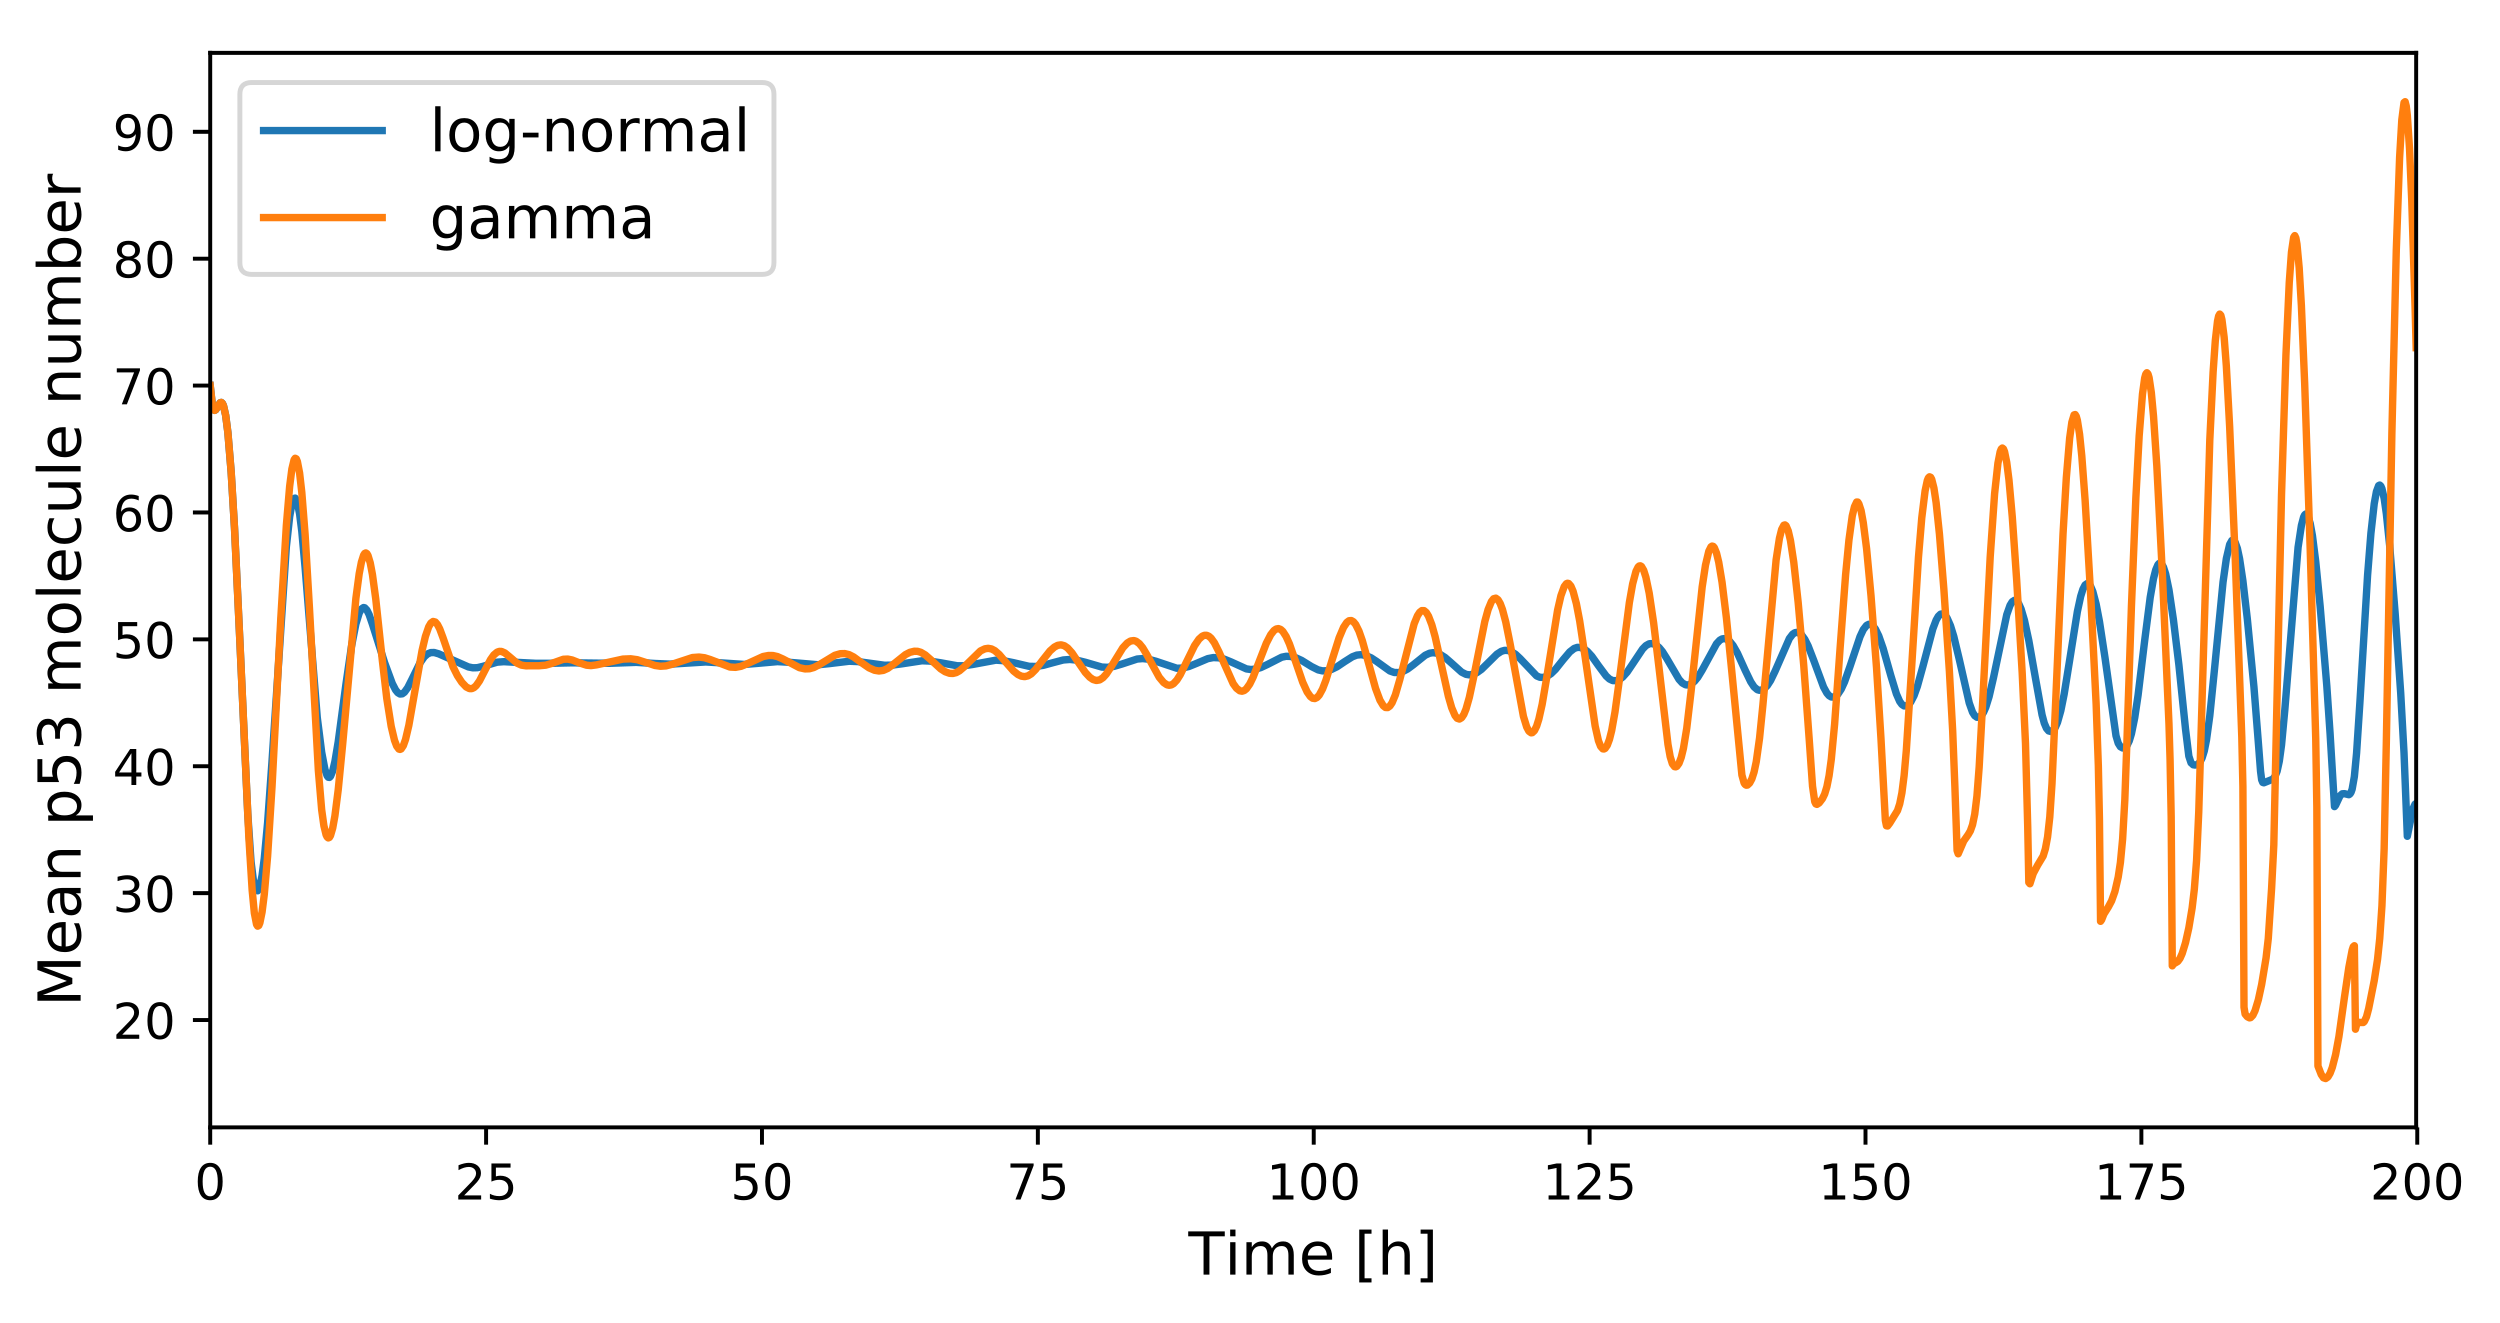 <?xml version="1.0" encoding="utf-8" standalone="no"?>
<!DOCTYPE svg PUBLIC "-//W3C//DTD SVG 1.1//EN"
  "http://www.w3.org/Graphics/SVG/1.1/DTD/svg11.dtd">
<!-- Created with matplotlib (http://matplotlib.org/) -->
<svg height="267.632pt" version="1.1" viewBox="0 0 505.906 267.632" width="505.906pt" xmlns="http://www.w3.org/2000/svg" xmlns:xlink="http://www.w3.org/1999/xlink">
 <defs>
  <style type="text/css">
*{stroke-linecap:butt;stroke-linejoin:round;}
  </style>
 </defs>
 <g id="figure_1">
  <g id="patch_1">
   <path d="M 0 267.632 
L 505.906 267.632 
L 505.906 0 
L 0 0 
z
" style="fill:#ffffff;"/>
  </g>
  <g id="axes_1">
   <g id="patch_2">
    <path d="M 42.539 228.14 
L 488.939 228.14 
L 488.939 10.7 
L 42.539 10.7 
z
" style="fill:#ffffff;"/>
   </g>
   <g id="matplotlib.axis_1">
    <g id="xtick_1">
     <g id="line2d_1">
      <defs>
       <path d="M 0 0 
L 0 3.5 
" id="m90baa3cbbf" style="stroke:#000000;stroke-width:0.8;"/>
      </defs>
      <g>
       <use style="stroke:#000000;stroke-width:0.8;" x="42.539" xlink:href="#m90baa3cbbf" y="228.14"/>
      </g>
     </g>
     <g id="text_1">
      <!-- 0 -->
      <defs>
       <path d="M 31.781 66.406 
Q 24.172 66.406 20.328 58.906 
Q 16.5 51.422 16.5 36.375 
Q 16.5 21.391 20.328 13.891 
Q 24.172 6.391 31.781 6.391 
Q 39.453 6.391 43.281 13.891 
Q 47.125 21.391 47.125 36.375 
Q 47.125 51.422 43.281 58.906 
Q 39.453 66.406 31.781 66.406 
z
M 31.781 74.219 
Q 44.047 74.219 50.516 64.516 
Q 56.984 54.828 56.984 36.375 
Q 56.984 17.969 50.516 8.266 
Q 44.047 -1.422 31.781 -1.422 
Q 19.531 -1.422 13.062 8.266 
Q 6.594 17.969 6.594 36.375 
Q 6.594 54.828 13.062 64.516 
Q 19.531 74.219 31.781 74.219 
z
" id="DejaVuSans-30"/>
      </defs>
      <g transform="translate(39.358 242.738)scale(0.1 -0.1)">
       <use xlink:href="#DejaVuSans-30"/>
      </g>
     </g>
    </g>
    <g id="xtick_2">
     <g id="line2d_2">
      <g>
       <use style="stroke:#000000;stroke-width:0.8;" x="98.367" xlink:href="#m90baa3cbbf" y="228.14"/>
      </g>
     </g>
     <g id="text_2">
      <!-- 25 -->
      <defs>
       <path d="M 19.188 8.297 
L 53.609 8.297 
L 53.609 0 
L 7.328 0 
L 7.328 8.297 
Q 12.938 14.109 22.625 23.891 
Q 32.328 33.688 34.812 36.531 
Q 39.547 41.844 41.422 45.531 
Q 43.312 49.219 43.312 52.781 
Q 43.312 58.594 39.234 62.25 
Q 35.156 65.922 28.609 65.922 
Q 23.969 65.922 18.812 64.312 
Q 13.672 62.703 7.812 59.422 
L 7.812 69.391 
Q 13.766 71.781 18.938 73 
Q 24.125 74.219 28.422 74.219 
Q 39.75 74.219 46.484 68.547 
Q 53.219 62.891 53.219 53.422 
Q 53.219 48.922 51.531 44.891 
Q 49.859 40.875 45.406 35.406 
Q 44.188 33.984 37.641 27.219 
Q 31.109 20.453 19.188 8.297 
z
" id="DejaVuSans-32"/>
       <path d="M 10.797 72.906 
L 49.516 72.906 
L 49.516 64.594 
L 19.828 64.594 
L 19.828 46.734 
Q 21.969 47.469 24.109 47.828 
Q 26.266 48.188 28.422 48.188 
Q 40.625 48.188 47.75 41.5 
Q 54.891 34.812 54.891 23.391 
Q 54.891 11.625 47.562 5.094 
Q 40.234 -1.422 26.906 -1.422 
Q 22.312 -1.422 17.547 -0.641 
Q 12.797 0.141 7.719 1.703 
L 7.719 11.625 
Q 12.109 9.234 16.797 8.062 
Q 21.484 6.891 26.703 6.891 
Q 35.156 6.891 40.078 11.328 
Q 45.016 15.766 45.016 23.391 
Q 45.016 31 40.078 35.438 
Q 35.156 39.891 26.703 39.891 
Q 22.75 39.891 18.812 39.016 
Q 14.891 38.141 10.797 36.281 
z
" id="DejaVuSans-35"/>
      </defs>
      <g transform="translate(92.004 242.738)scale(0.1 -0.1)">
       <use xlink:href="#DejaVuSans-32"/>
       <use x="63.623" xlink:href="#DejaVuSans-35"/>
      </g>
     </g>
    </g>
    <g id="xtick_3">
     <g id="line2d_3">
      <g>
       <use style="stroke:#000000;stroke-width:0.8;" x="154.195" xlink:href="#m90baa3cbbf" y="228.14"/>
      </g>
     </g>
     <g id="text_3">
      <!-- 50 -->
      <g transform="translate(147.832 242.738)scale(0.1 -0.1)">
       <use xlink:href="#DejaVuSans-35"/>
       <use x="63.623" xlink:href="#DejaVuSans-30"/>
      </g>
     </g>
    </g>
    <g id="xtick_4">
     <g id="line2d_4">
      <g>
       <use style="stroke:#000000;stroke-width:0.8;" x="210.022" xlink:href="#m90baa3cbbf" y="228.14"/>
      </g>
     </g>
     <g id="text_4">
      <!-- 75 -->
      <defs>
       <path d="M 8.203 72.906 
L 55.078 72.906 
L 55.078 68.703 
L 28.609 0 
L 18.312 0 
L 43.219 64.594 
L 8.203 64.594 
z
" id="DejaVuSans-37"/>
      </defs>
      <g transform="translate(203.66 242.738)scale(0.1 -0.1)">
       <use xlink:href="#DejaVuSans-37"/>
       <use x="63.623" xlink:href="#DejaVuSans-35"/>
      </g>
     </g>
    </g>
    <g id="xtick_5">
     <g id="line2d_5">
      <g>
       <use style="stroke:#000000;stroke-width:0.8;" x="265.85" xlink:href="#m90baa3cbbf" y="228.14"/>
      </g>
     </g>
     <g id="text_5">
      <!-- 100 -->
      <defs>
       <path d="M 12.406 8.297 
L 28.516 8.297 
L 28.516 63.922 
L 10.984 60.406 
L 10.984 69.391 
L 28.422 72.906 
L 38.281 72.906 
L 38.281 8.297 
L 54.391 8.297 
L 54.391 0 
L 12.406 0 
z
" id="DejaVuSans-31"/>
      </defs>
      <g transform="translate(256.307 242.738)scale(0.1 -0.1)">
       <use xlink:href="#DejaVuSans-31"/>
       <use x="63.623" xlink:href="#DejaVuSans-30"/>
       <use x="127.246" xlink:href="#DejaVuSans-30"/>
      </g>
     </g>
    </g>
    <g id="xtick_6">
     <g id="line2d_6">
      <g>
       <use style="stroke:#000000;stroke-width:0.8;" x="321.678" xlink:href="#m90baa3cbbf" y="228.14"/>
      </g>
     </g>
     <g id="text_6">
      <!-- 125 -->
      <g transform="translate(312.135 242.738)scale(0.1 -0.1)">
       <use xlink:href="#DejaVuSans-31"/>
       <use x="63.623" xlink:href="#DejaVuSans-32"/>
       <use x="127.246" xlink:href="#DejaVuSans-35"/>
      </g>
     </g>
    </g>
    <g id="xtick_7">
     <g id="line2d_7">
      <g>
       <use style="stroke:#000000;stroke-width:0.8;" x="377.506" xlink:href="#m90baa3cbbf" y="228.14"/>
      </g>
     </g>
     <g id="text_7">
      <!-- 150 -->
      <g transform="translate(367.962 242.738)scale(0.1 -0.1)">
       <use xlink:href="#DejaVuSans-31"/>
       <use x="63.623" xlink:href="#DejaVuSans-35"/>
       <use x="127.246" xlink:href="#DejaVuSans-30"/>
      </g>
     </g>
    </g>
    <g id="xtick_8">
     <g id="line2d_8">
      <g>
       <use style="stroke:#000000;stroke-width:0.8;" x="433.334" xlink:href="#m90baa3cbbf" y="228.14"/>
      </g>
     </g>
     <g id="text_8">
      <!-- 175 -->
      <g transform="translate(423.79 242.738)scale(0.1 -0.1)">
       <use xlink:href="#DejaVuSans-31"/>
       <use x="63.623" xlink:href="#DejaVuSans-37"/>
       <use x="127.246" xlink:href="#DejaVuSans-35"/>
      </g>
     </g>
    </g>
    <g id="xtick_9">
     <g id="line2d_9">
      <g>
       <use style="stroke:#000000;stroke-width:0.8;" x="489.162" xlink:href="#m90baa3cbbf" y="228.14"/>
      </g>
     </g>
     <g id="text_9">
      <!-- 200 -->
      <g transform="translate(479.618 242.738)scale(0.1 -0.1)">
       <use xlink:href="#DejaVuSans-32"/>
       <use x="63.623" xlink:href="#DejaVuSans-30"/>
       <use x="127.246" xlink:href="#DejaVuSans-30"/>
      </g>
     </g>
    </g>
    <g id="text_10">
     <!-- Time [h] -->
     <defs>
      <path d="M -0.297 72.906 
L 61.375 72.906 
L 61.375 64.594 
L 35.5 64.594 
L 35.5 0 
L 25.594 0 
L 25.594 64.594 
L -0.297 64.594 
z
" id="DejaVuSans-54"/>
      <path d="M 9.422 54.688 
L 18.406 54.688 
L 18.406 0 
L 9.422 0 
z
M 9.422 75.984 
L 18.406 75.984 
L 18.406 64.594 
L 9.422 64.594 
z
" id="DejaVuSans-69"/>
      <path d="M 52 44.188 
Q 55.375 50.25 60.062 53.125 
Q 64.75 56 71.094 56 
Q 79.641 56 84.281 50.016 
Q 88.922 44.047 88.922 33.016 
L 88.922 0 
L 79.891 0 
L 79.891 32.719 
Q 79.891 40.578 77.094 44.375 
Q 74.312 48.188 68.609 48.188 
Q 61.625 48.188 57.562 43.547 
Q 53.516 38.922 53.516 30.906 
L 53.516 0 
L 44.484 0 
L 44.484 32.719 
Q 44.484 40.625 41.703 44.406 
Q 38.922 48.188 33.109 48.188 
Q 26.219 48.188 22.156 43.531 
Q 18.109 38.875 18.109 30.906 
L 18.109 0 
L 9.078 0 
L 9.078 54.688 
L 18.109 54.688 
L 18.109 46.188 
Q 21.188 51.219 25.484 53.609 
Q 29.781 56 35.688 56 
Q 41.656 56 45.828 52.969 
Q 50 49.953 52 44.188 
z
" id="DejaVuSans-6d"/>
      <path d="M 56.203 29.594 
L 56.203 25.203 
L 14.891 25.203 
Q 15.484 15.922 20.484 11.062 
Q 25.484 6.203 34.422 6.203 
Q 39.594 6.203 44.453 7.469 
Q 49.312 8.734 54.109 11.281 
L 54.109 2.781 
Q 49.266 0.734 44.188 -0.344 
Q 39.109 -1.422 33.891 -1.422 
Q 20.797 -1.422 13.156 6.188 
Q 5.516 13.812 5.516 26.812 
Q 5.516 40.234 12.766 48.109 
Q 20.016 56 32.328 56 
Q 43.359 56 49.781 48.891 
Q 56.203 41.797 56.203 29.594 
z
M 47.219 32.234 
Q 47.125 39.594 43.094 43.984 
Q 39.062 48.391 32.422 48.391 
Q 24.906 48.391 20.391 44.141 
Q 15.875 39.891 15.188 32.172 
z
" id="DejaVuSans-65"/>
      <path id="DejaVuSans-20"/>
      <path d="M 8.594 75.984 
L 29.297 75.984 
L 29.297 69 
L 17.578 69 
L 17.578 -6.203 
L 29.297 -6.203 
L 29.297 -13.188 
L 8.594 -13.188 
z
" id="DejaVuSans-5b"/>
      <path d="M 54.891 33.016 
L 54.891 0 
L 45.906 0 
L 45.906 32.719 
Q 45.906 40.484 42.875 44.328 
Q 39.844 48.188 33.797 48.188 
Q 26.516 48.188 22.312 43.547 
Q 18.109 38.922 18.109 30.906 
L 18.109 0 
L 9.078 0 
L 9.078 75.984 
L 18.109 75.984 
L 18.109 46.188 
Q 21.344 51.125 25.703 53.562 
Q 30.078 56 35.797 56 
Q 45.219 56 50.047 50.172 
Q 54.891 44.344 54.891 33.016 
z
" id="DejaVuSans-68"/>
      <path d="M 30.422 75.984 
L 30.422 -13.188 
L 9.719 -13.188 
L 9.719 -6.203 
L 21.391 -6.203 
L 21.391 69 
L 9.719 69 
L 9.719 75.984 
z
" id="DejaVuSans-5d"/>
     </defs>
     <g transform="translate(240.482 257.936)scale(0.12 -0.12)">
      <use xlink:href="#DejaVuSans-54"/>
      <use x="61.037" xlink:href="#DejaVuSans-69"/>
      <use x="88.82" xlink:href="#DejaVuSans-6d"/>
      <use x="186.232" xlink:href="#DejaVuSans-65"/>
      <use x="247.756" xlink:href="#DejaVuSans-20"/>
      <use x="279.543" xlink:href="#DejaVuSans-5b"/>
      <use x="318.557" xlink:href="#DejaVuSans-68"/>
      <use x="381.936" xlink:href="#DejaVuSans-5d"/>
     </g>
    </g>
   </g>
   <g id="matplotlib.axis_2">
    <g id="ytick_1">
     <g id="line2d_10">
      <defs>
       <path d="M 0 0 
L -3.5 0 
" id="me9c23a09fc" style="stroke:#000000;stroke-width:0.8;"/>
      </defs>
      <g>
       <use style="stroke:#000000;stroke-width:0.8;" x="42.539" xlink:href="#me9c23a09fc" y="206.413"/>
      </g>
     </g>
     <g id="text_11">
      <!-- 20 -->
      <g transform="translate(22.814 210.212)scale(0.1 -0.1)">
       <use xlink:href="#DejaVuSans-32"/>
       <use x="63.623" xlink:href="#DejaVuSans-30"/>
      </g>
     </g>
    </g>
    <g id="ytick_2">
     <g id="line2d_11">
      <g>
       <use style="stroke:#000000;stroke-width:0.8;" x="42.539" xlink:href="#me9c23a09fc" y="180.736"/>
      </g>
     </g>
     <g id="text_12">
      <!-- 30 -->
      <defs>
       <path d="M 40.578 39.312 
Q 47.656 37.797 51.625 33 
Q 55.609 28.219 55.609 21.188 
Q 55.609 10.406 48.188 4.484 
Q 40.766 -1.422 27.094 -1.422 
Q 22.516 -1.422 17.656 -0.516 
Q 12.797 0.391 7.625 2.203 
L 7.625 11.719 
Q 11.719 9.328 16.594 8.109 
Q 21.484 6.891 26.812 6.891 
Q 36.078 6.891 40.938 10.547 
Q 45.797 14.203 45.797 21.188 
Q 45.797 27.641 41.281 31.266 
Q 36.766 34.906 28.719 34.906 
L 20.219 34.906 
L 20.219 43.016 
L 29.109 43.016 
Q 36.375 43.016 40.234 45.922 
Q 44.094 48.828 44.094 54.297 
Q 44.094 59.906 40.109 62.906 
Q 36.141 65.922 28.719 65.922 
Q 24.656 65.922 20.016 65.031 
Q 15.375 64.156 9.812 62.312 
L 9.812 71.094 
Q 15.438 72.656 20.344 73.438 
Q 25.25 74.219 29.594 74.219 
Q 40.828 74.219 47.359 69.109 
Q 53.906 64.016 53.906 55.328 
Q 53.906 49.266 50.438 45.094 
Q 46.969 40.922 40.578 39.312 
z
" id="DejaVuSans-33"/>
      </defs>
      <g transform="translate(22.814 184.535)scale(0.1 -0.1)">
       <use xlink:href="#DejaVuSans-33"/>
       <use x="63.623" xlink:href="#DejaVuSans-30"/>
      </g>
     </g>
    </g>
    <g id="ytick_3">
     <g id="line2d_12">
      <g>
       <use style="stroke:#000000;stroke-width:0.8;" x="42.539" xlink:href="#me9c23a09fc" y="155.058"/>
      </g>
     </g>
     <g id="text_13">
      <!-- 40 -->
      <defs>
       <path d="M 37.797 64.312 
L 12.891 25.391 
L 37.797 25.391 
z
M 35.203 72.906 
L 47.609 72.906 
L 47.609 25.391 
L 58.016 25.391 
L 58.016 17.188 
L 47.609 17.188 
L 47.609 0 
L 37.797 0 
L 37.797 17.188 
L 4.891 17.188 
L 4.891 26.703 
z
" id="DejaVuSans-34"/>
      </defs>
      <g transform="translate(22.814 158.857)scale(0.1 -0.1)">
       <use xlink:href="#DejaVuSans-34"/>
       <use x="63.623" xlink:href="#DejaVuSans-30"/>
      </g>
     </g>
    </g>
    <g id="ytick_4">
     <g id="line2d_13">
      <g>
       <use style="stroke:#000000;stroke-width:0.8;" x="42.539" xlink:href="#me9c23a09fc" y="129.38"/>
      </g>
     </g>
     <g id="text_14">
      <!-- 50 -->
      <g transform="translate(22.814 133.18)scale(0.1 -0.1)">
       <use xlink:href="#DejaVuSans-35"/>
       <use x="63.623" xlink:href="#DejaVuSans-30"/>
      </g>
     </g>
    </g>
    <g id="ytick_5">
     <g id="line2d_14">
      <g>
       <use style="stroke:#000000;stroke-width:0.8;" x="42.539" xlink:href="#me9c23a09fc" y="103.703"/>
      </g>
     </g>
     <g id="text_15">
      <!-- 60 -->
      <defs>
       <path d="M 33.016 40.375 
Q 26.375 40.375 22.484 35.828 
Q 18.609 31.297 18.609 23.391 
Q 18.609 15.531 22.484 10.953 
Q 26.375 6.391 33.016 6.391 
Q 39.656 6.391 43.531 10.953 
Q 47.406 15.531 47.406 23.391 
Q 47.406 31.297 43.531 35.828 
Q 39.656 40.375 33.016 40.375 
z
M 52.594 71.297 
L 52.594 62.312 
Q 48.875 64.062 45.094 64.984 
Q 41.312 65.922 37.594 65.922 
Q 27.828 65.922 22.672 59.328 
Q 17.531 52.734 16.797 39.406 
Q 19.672 43.656 24.016 45.922 
Q 28.375 48.188 33.594 48.188 
Q 44.578 48.188 50.953 41.516 
Q 57.328 34.859 57.328 23.391 
Q 57.328 12.156 50.688 5.359 
Q 44.047 -1.422 33.016 -1.422 
Q 20.359 -1.422 13.672 8.266 
Q 6.984 17.969 6.984 36.375 
Q 6.984 53.656 15.188 63.938 
Q 23.391 74.219 37.203 74.219 
Q 40.922 74.219 44.703 73.484 
Q 48.484 72.75 52.594 71.297 
z
" id="DejaVuSans-36"/>
      </defs>
      <g transform="translate(22.814 107.502)scale(0.1 -0.1)">
       <use xlink:href="#DejaVuSans-36"/>
       <use x="63.623" xlink:href="#DejaVuSans-30"/>
      </g>
     </g>
    </g>
    <g id="ytick_6">
     <g id="line2d_15">
      <g>
       <use style="stroke:#000000;stroke-width:0.8;" x="42.539" xlink:href="#me9c23a09fc" y="78.025"/>
      </g>
     </g>
     <g id="text_16">
      <!-- 70 -->
      <g transform="translate(22.814 81.824)scale(0.1 -0.1)">
       <use xlink:href="#DejaVuSans-37"/>
       <use x="63.623" xlink:href="#DejaVuSans-30"/>
      </g>
     </g>
    </g>
    <g id="ytick_7">
     <g id="line2d_16">
      <g>
       <use style="stroke:#000000;stroke-width:0.8;" x="42.539" xlink:href="#me9c23a09fc" y="52.348"/>
      </g>
     </g>
     <g id="text_17">
      <!-- 80 -->
      <defs>
       <path d="M 31.781 34.625 
Q 24.75 34.625 20.719 30.859 
Q 16.703 27.094 16.703 20.516 
Q 16.703 13.922 20.719 10.156 
Q 24.75 6.391 31.781 6.391 
Q 38.812 6.391 42.859 10.172 
Q 46.922 13.969 46.922 20.516 
Q 46.922 27.094 42.891 30.859 
Q 38.875 34.625 31.781 34.625 
z
M 21.922 38.812 
Q 15.578 40.375 12.031 44.719 
Q 8.5 49.078 8.5 55.328 
Q 8.5 64.062 14.719 69.141 
Q 20.953 74.219 31.781 74.219 
Q 42.672 74.219 48.875 69.141 
Q 55.078 64.062 55.078 55.328 
Q 55.078 49.078 51.531 44.719 
Q 48 40.375 41.703 38.812 
Q 48.828 37.156 52.797 32.312 
Q 56.781 27.484 56.781 20.516 
Q 56.781 9.906 50.312 4.234 
Q 43.844 -1.422 31.781 -1.422 
Q 19.734 -1.422 13.25 4.234 
Q 6.781 9.906 6.781 20.516 
Q 6.781 27.484 10.781 32.312 
Q 14.797 37.156 21.922 38.812 
z
M 18.312 54.391 
Q 18.312 48.734 21.844 45.562 
Q 25.391 42.391 31.781 42.391 
Q 38.141 42.391 41.719 45.562 
Q 45.312 48.734 45.312 54.391 
Q 45.312 60.062 41.719 63.234 
Q 38.141 66.406 31.781 66.406 
Q 25.391 66.406 21.844 63.234 
Q 18.312 60.062 18.312 54.391 
z
" id="DejaVuSans-38"/>
      </defs>
      <g transform="translate(22.814 56.147)scale(0.1 -0.1)">
       <use xlink:href="#DejaVuSans-38"/>
       <use x="63.623" xlink:href="#DejaVuSans-30"/>
      </g>
     </g>
    </g>
    <g id="ytick_8">
     <g id="line2d_17">
      <g>
       <use style="stroke:#000000;stroke-width:0.8;" x="42.539" xlink:href="#me9c23a09fc" y="26.67"/>
      </g>
     </g>
     <g id="text_18">
      <!-- 90 -->
      <defs>
       <path d="M 10.984 1.516 
L 10.984 10.5 
Q 14.703 8.734 18.5 7.812 
Q 22.312 6.891 25.984 6.891 
Q 35.75 6.891 40.891 13.453 
Q 46.047 20.016 46.781 33.406 
Q 43.953 29.203 39.594 26.953 
Q 35.25 24.703 29.984 24.703 
Q 19.047 24.703 12.672 31.312 
Q 6.297 37.938 6.297 49.422 
Q 6.297 60.641 12.938 67.422 
Q 19.578 74.219 30.609 74.219 
Q 43.266 74.219 49.922 64.516 
Q 56.594 54.828 56.594 36.375 
Q 56.594 19.141 48.406 8.859 
Q 40.234 -1.422 26.422 -1.422 
Q 22.703 -1.422 18.891 -0.688 
Q 15.094 0.047 10.984 1.516 
z
M 30.609 32.422 
Q 37.25 32.422 41.125 36.953 
Q 45.016 41.5 45.016 49.422 
Q 45.016 57.281 41.125 61.844 
Q 37.25 66.406 30.609 66.406 
Q 23.969 66.406 20.094 61.844 
Q 16.219 57.281 16.219 49.422 
Q 16.219 41.5 20.094 36.953 
Q 23.969 32.422 30.609 32.422 
z
" id="DejaVuSans-39"/>
      </defs>
      <g transform="translate(22.814 30.469)scale(0.1 -0.1)">
       <use xlink:href="#DejaVuSans-39"/>
       <use x="63.623" xlink:href="#DejaVuSans-30"/>
      </g>
     </g>
    </g>
    <g id="text_19">
     <!-- Mean p53 molecule number -->
     <defs>
      <path d="M 9.812 72.906 
L 24.516 72.906 
L 43.109 23.297 
L 61.812 72.906 
L 76.516 72.906 
L 76.516 0 
L 66.891 0 
L 66.891 64.016 
L 48.094 14.016 
L 38.188 14.016 
L 19.391 64.016 
L 19.391 0 
L 9.812 0 
z
" id="DejaVuSans-4d"/>
      <path d="M 34.281 27.484 
Q 23.391 27.484 19.188 25 
Q 14.984 22.516 14.984 16.5 
Q 14.984 11.719 18.141 8.906 
Q 21.297 6.109 26.703 6.109 
Q 34.188 6.109 38.703 11.406 
Q 43.219 16.703 43.219 25.484 
L 43.219 27.484 
z
M 52.203 31.203 
L 52.203 0 
L 43.219 0 
L 43.219 8.297 
Q 40.141 3.328 35.547 0.953 
Q 30.953 -1.422 24.312 -1.422 
Q 15.922 -1.422 10.953 3.297 
Q 6 8.016 6 15.922 
Q 6 25.141 12.172 29.828 
Q 18.359 34.516 30.609 34.516 
L 43.219 34.516 
L 43.219 35.406 
Q 43.219 41.609 39.141 45 
Q 35.062 48.391 27.688 48.391 
Q 23 48.391 18.547 47.266 
Q 14.109 46.141 10.016 43.891 
L 10.016 52.203 
Q 14.938 54.109 19.578 55.047 
Q 24.219 56 28.609 56 
Q 40.484 56 46.344 49.844 
Q 52.203 43.703 52.203 31.203 
z
" id="DejaVuSans-61"/>
      <path d="M 54.891 33.016 
L 54.891 0 
L 45.906 0 
L 45.906 32.719 
Q 45.906 40.484 42.875 44.328 
Q 39.844 48.188 33.797 48.188 
Q 26.516 48.188 22.312 43.547 
Q 18.109 38.922 18.109 30.906 
L 18.109 0 
L 9.078 0 
L 9.078 54.688 
L 18.109 54.688 
L 18.109 46.188 
Q 21.344 51.125 25.703 53.562 
Q 30.078 56 35.797 56 
Q 45.219 56 50.047 50.172 
Q 54.891 44.344 54.891 33.016 
z
" id="DejaVuSans-6e"/>
      <path d="M 18.109 8.203 
L 18.109 -20.797 
L 9.078 -20.797 
L 9.078 54.688 
L 18.109 54.688 
L 18.109 46.391 
Q 20.953 51.266 25.266 53.625 
Q 29.594 56 35.594 56 
Q 45.562 56 51.781 48.094 
Q 58.016 40.188 58.016 27.297 
Q 58.016 14.406 51.781 6.484 
Q 45.562 -1.422 35.594 -1.422 
Q 29.594 -1.422 25.266 0.953 
Q 20.953 3.328 18.109 8.203 
z
M 48.688 27.297 
Q 48.688 37.203 44.609 42.844 
Q 40.531 48.484 33.406 48.484 
Q 26.266 48.484 22.188 42.844 
Q 18.109 37.203 18.109 27.297 
Q 18.109 17.391 22.188 11.75 
Q 26.266 6.109 33.406 6.109 
Q 40.531 6.109 44.609 11.75 
Q 48.688 17.391 48.688 27.297 
z
" id="DejaVuSans-70"/>
      <path d="M 30.609 48.391 
Q 23.391 48.391 19.188 42.75 
Q 14.984 37.109 14.984 27.297 
Q 14.984 17.484 19.156 11.844 
Q 23.344 6.203 30.609 6.203 
Q 37.797 6.203 41.984 11.859 
Q 46.188 17.531 46.188 27.297 
Q 46.188 37.016 41.984 42.703 
Q 37.797 48.391 30.609 48.391 
z
M 30.609 56 
Q 42.328 56 49.016 48.375 
Q 55.719 40.766 55.719 27.297 
Q 55.719 13.875 49.016 6.219 
Q 42.328 -1.422 30.609 -1.422 
Q 18.844 -1.422 12.172 6.219 
Q 5.516 13.875 5.516 27.297 
Q 5.516 40.766 12.172 48.375 
Q 18.844 56 30.609 56 
z
" id="DejaVuSans-6f"/>
      <path d="M 9.422 75.984 
L 18.406 75.984 
L 18.406 0 
L 9.422 0 
z
" id="DejaVuSans-6c"/>
      <path d="M 48.781 52.594 
L 48.781 44.188 
Q 44.969 46.297 41.141 47.344 
Q 37.312 48.391 33.406 48.391 
Q 24.656 48.391 19.812 42.844 
Q 14.984 37.312 14.984 27.297 
Q 14.984 17.281 19.812 11.734 
Q 24.656 6.203 33.406 6.203 
Q 37.312 6.203 41.141 7.25 
Q 44.969 8.297 48.781 10.406 
L 48.781 2.094 
Q 45.016 0.344 40.984 -0.531 
Q 36.969 -1.422 32.422 -1.422 
Q 20.062 -1.422 12.781 6.344 
Q 5.516 14.109 5.516 27.297 
Q 5.516 40.672 12.859 48.328 
Q 20.219 56 33.016 56 
Q 37.156 56 41.109 55.141 
Q 45.062 54.297 48.781 52.594 
z
" id="DejaVuSans-63"/>
      <path d="M 8.5 21.578 
L 8.5 54.688 
L 17.484 54.688 
L 17.484 21.922 
Q 17.484 14.156 20.5 10.266 
Q 23.531 6.391 29.594 6.391 
Q 36.859 6.391 41.078 11.031 
Q 45.312 15.672 45.312 23.688 
L 45.312 54.688 
L 54.297 54.688 
L 54.297 0 
L 45.312 0 
L 45.312 8.406 
Q 42.047 3.422 37.719 1 
Q 33.406 -1.422 27.688 -1.422 
Q 18.266 -1.422 13.375 4.438 
Q 8.5 10.297 8.5 21.578 
z
M 31.109 56 
z
" id="DejaVuSans-75"/>
      <path d="M 48.688 27.297 
Q 48.688 37.203 44.609 42.844 
Q 40.531 48.484 33.406 48.484 
Q 26.266 48.484 22.188 42.844 
Q 18.109 37.203 18.109 27.297 
Q 18.109 17.391 22.188 11.75 
Q 26.266 6.109 33.406 6.109 
Q 40.531 6.109 44.609 11.75 
Q 48.688 17.391 48.688 27.297 
z
M 18.109 46.391 
Q 20.953 51.266 25.266 53.625 
Q 29.594 56 35.594 56 
Q 45.562 56 51.781 48.094 
Q 58.016 40.188 58.016 27.297 
Q 58.016 14.406 51.781 6.484 
Q 45.562 -1.422 35.594 -1.422 
Q 29.594 -1.422 25.266 0.953 
Q 20.953 3.328 18.109 8.203 
L 18.109 0 
L 9.078 0 
L 9.078 75.984 
L 18.109 75.984 
z
" id="DejaVuSans-62"/>
      <path d="M 41.109 46.297 
Q 39.594 47.172 37.812 47.578 
Q 36.031 48 33.891 48 
Q 26.266 48 22.188 43.047 
Q 18.109 38.094 18.109 28.812 
L 18.109 0 
L 9.078 0 
L 9.078 54.688 
L 18.109 54.688 
L 18.109 46.188 
Q 20.953 51.172 25.484 53.578 
Q 30.031 56 36.531 56 
Q 37.453 56 38.578 55.875 
Q 39.703 55.766 41.062 55.516 
z
" id="DejaVuSans-72"/>
     </defs>
     <g transform="translate(16.318 203.684)rotate(-90)scale(0.12 -0.12)">
      <use xlink:href="#DejaVuSans-4d"/>
      <use x="86.279" xlink:href="#DejaVuSans-65"/>
      <use x="147.803" xlink:href="#DejaVuSans-61"/>
      <use x="209.082" xlink:href="#DejaVuSans-6e"/>
      <use x="272.461" xlink:href="#DejaVuSans-20"/>
      <use x="304.248" xlink:href="#DejaVuSans-70"/>
      <use x="367.725" xlink:href="#DejaVuSans-35"/>
      <use x="431.348" xlink:href="#DejaVuSans-33"/>
      <use x="494.971" xlink:href="#DejaVuSans-20"/>
      <use x="526.758" xlink:href="#DejaVuSans-6d"/>
      <use x="624.17" xlink:href="#DejaVuSans-6f"/>
      <use x="685.352" xlink:href="#DejaVuSans-6c"/>
      <use x="713.135" xlink:href="#DejaVuSans-65"/>
      <use x="774.658" xlink:href="#DejaVuSans-63"/>
      <use x="829.639" xlink:href="#DejaVuSans-75"/>
      <use x="893.018" xlink:href="#DejaVuSans-6c"/>
      <use x="920.801" xlink:href="#DejaVuSans-65"/>
      <use x="982.324" xlink:href="#DejaVuSans-20"/>
      <use x="1014.111" xlink:href="#DejaVuSans-6e"/>
      <use x="1077.49" xlink:href="#DejaVuSans-75"/>
      <use x="1140.869" xlink:href="#DejaVuSans-6d"/>
      <use x="1238.281" xlink:href="#DejaVuSans-62"/>
      <use x="1301.758" xlink:href="#DejaVuSans-65"/>
      <use x="1363.281" xlink:href="#DejaVuSans-72"/>
     </g>
    </g>
   </g>
   <g id="line2d_18">
    <path clip-path="url(#pea2c732b56)" d="M 42.539 78.025 
L 42.985 82.056 
L 43.209 82.82 
L 43.432 83.046 
L 43.655 82.914 
L 44.549 81.51 
L 44.772 81.433 
L 44.995 81.607 
L 45.218 82.078 
L 45.665 84.045 
L 46.112 87.507 
L 46.782 95.566 
L 47.452 106.765 
L 48.568 130.337 
L 50.131 164.603 
L 50.801 174.375 
L 51.248 177.919 
L 51.695 179.794 
L 51.918 180.2 
L 52.141 180.263 
L 52.364 179.985 
L 52.588 179.369 
L 53.034 177.154 
L 53.481 173.705 
L 54.151 166.515 
L 55.044 154.067 
L 57.947 110.625 
L 58.617 104.546 
L 59.064 102.029 
L 59.51 100.86 
L 59.734 100.796 
L 59.957 101.081 
L 60.18 101.713 
L 60.627 103.99 
L 61.074 107.535 
L 61.744 114.884 
L 64.2 145.182 
L 65.093 152.214 
L 65.763 155.741 
L 66.21 157.011 
L 66.433 157.288 
L 66.656 157.321 
L 66.88 157.114 
L 67.326 156.015 
L 67.773 154.108 
L 68.443 150.097 
L 70.006 138.453 
L 71.123 130.826 
L 72.016 126.267 
L 72.686 124.06 
L 73.132 123.236 
L 73.579 122.943 
L 73.802 122.994 
L 74.249 123.463 
L 74.696 124.368 
L 75.366 126.315 
L 77.822 134.078 
L 79.385 138.321 
L 80.055 139.62 
L 80.502 140.176 
L 80.948 140.441 
L 81.395 140.405 
L 81.842 140.084 
L 82.512 139.153 
L 83.405 137.38 
L 84.968 134.183 
L 85.861 132.902 
L 86.531 132.32 
L 87.201 132.053 
L 87.871 132.047 
L 88.764 132.307 
L 92.337 133.879 
L 94.794 134.964 
L 95.687 135.14 
L 96.58 135.116 
L 97.697 134.85 
L 100.6 134.001 
L 101.94 133.897 
L 104.173 134.016 
L 108.416 134.227 
L 111.542 134.226 
L 115.785 134.127 
L 123.378 134.227 
L 128.737 134.037 
L 132.533 134.264 
L 135.66 134.397 
L 138.339 134.236 
L 142.806 133.956 
L 145.485 134.111 
L 150.622 134.458 
L 153.078 134.262 
L 157.321 133.887 
L 159.554 134.009 
L 165.583 134.525 
L 167.817 134.292 
L 171.836 133.81 
L 173.623 133.882 
L 176.302 134.253 
L 178.982 134.621 
L 180.545 134.598 
L 182.555 134.327 
L 186.575 133.714 
L 188.138 133.775 
L 190.371 134.124 
L 193.721 134.728 
L 195.061 134.721 
L 196.847 134.461 
L 201.537 133.592 
L 203.1 133.699 
L 205.11 134.105 
L 208.236 134.837 
L 209.576 134.868 
L 211.139 134.634 
L 213.149 134.085 
L 215.159 133.555 
L 216.499 133.447 
L 217.838 133.579 
L 219.625 134.015 
L 222.975 134.991 
L 224.091 135.041 
L 225.431 134.849 
L 226.994 134.39 
L 230.121 133.362 
L 231.237 133.272 
L 232.354 133.39 
L 233.917 133.814 
L 238.16 135.233 
L 239.276 135.19 
L 240.616 134.863 
L 242.179 134.228 
L 244.412 133.283 
L 245.529 133.069 
L 246.646 133.119 
L 247.762 133.393 
L 249.102 133.938 
L 252.228 135.359 
L 253.122 135.484 
L 254.015 135.413 
L 255.131 135.097 
L 256.471 134.474 
L 259.374 132.992 
L 260.268 132.809 
L 261.161 132.837 
L 262.277 133.129 
L 263.394 133.639 
L 265.404 134.886 
L 266.744 135.559 
L 267.637 135.763 
L 268.53 135.726 
L 269.423 135.479 
L 270.54 134.942 
L 272.103 133.893 
L 273.666 132.907 
L 274.56 132.567 
L 275.453 132.479 
L 276.346 132.639 
L 277.463 133.118 
L 278.579 133.851 
L 281.259 135.777 
L 282.152 136.088 
L 283.045 136.102 
L 283.939 135.853 
L 284.832 135.392 
L 285.948 134.567 
L 288.405 132.597 
L 289.298 132.187 
L 289.968 132.081 
L 290.638 132.154 
L 291.531 132.488 
L 292.424 133.049 
L 293.541 134.016 
L 295.774 136.015 
L 296.667 136.464 
L 297.337 136.567 
L 298.007 136.473 
L 298.901 136.092 
L 299.794 135.458 
L 301.134 134.146 
L 302.92 132.379 
L 303.813 131.802 
L 304.483 131.607 
L 305.153 131.633 
L 305.823 131.86 
L 306.716 132.428 
L 307.61 133.266 
L 310.959 136.78 
L 311.629 137.058 
L 312.299 137.086 
L 312.969 136.89 
L 313.862 136.332 
L 314.756 135.466 
L 316.319 133.503 
L 317.659 131.923 
L 318.552 131.224 
L 319.222 130.995 
L 319.892 131.038 
L 320.562 131.326 
L 321.232 131.831 
L 322.125 132.806 
L 323.465 134.696 
L 325.028 136.799 
L 325.698 137.411 
L 326.368 137.731 
L 327.038 137.746 
L 327.708 137.494 
L 328.378 137.007 
L 329.271 136.012 
L 330.387 134.353 
L 332.397 131.34 
L 333.067 130.653 
L 333.737 130.274 
L 334.407 130.231 
L 335.077 130.503 
L 335.747 131.053 
L 336.417 131.863 
L 337.31 133.279 
L 339.767 137.477 
L 340.436 138.213 
L 341.106 138.58 
L 341.553 138.616 
L 342.223 138.393 
L 342.893 137.874 
L 343.563 137.067 
L 344.456 135.598 
L 347.359 130.269 
L 348.029 129.552 
L 348.476 129.296 
L 348.922 129.225 
L 349.369 129.333 
L 350.039 129.805 
L 350.709 130.624 
L 351.602 132.196 
L 353.165 135.655 
L 354.282 137.971 
L 354.952 138.992 
L 355.622 139.569 
L 356.068 139.696 
L 356.515 139.632 
L 356.962 139.396 
L 357.631 138.733 
L 358.301 137.707 
L 359.195 135.853 
L 362.098 129.214 
L 362.768 128.341 
L 363.214 128.036 
L 363.661 127.961 
L 364.108 128.107 
L 364.554 128.463 
L 365.224 129.371 
L 365.894 130.695 
L 367.011 133.584 
L 369.02 139.03 
L 369.69 140.252 
L 370.137 140.774 
L 370.584 141.041 
L 371.03 141.066 
L 371.477 140.87 
L 371.923 140.463 
L 372.593 139.457 
L 373.263 137.996 
L 374.38 134.834 
L 376.39 128.845 
L 377.06 127.412 
L 377.73 126.552 
L 378.176 126.331 
L 378.623 126.391 
L 379.069 126.722 
L 379.516 127.314 
L 380.186 128.67 
L 381.079 131.229 
L 382.642 136.75 
L 383.759 140.419 
L 384.429 141.946 
L 384.876 142.557 
L 385.322 142.853 
L 385.769 142.85 
L 386.215 142.583 
L 386.662 142.058 
L 387.332 140.768 
L 388.002 138.898 
L 389.118 134.869 
L 391.128 127.273 
L 391.798 125.499 
L 392.245 124.717 
L 392.691 124.288 
L 393.138 124.213 
L 393.585 124.485 
L 394.031 125.092 
L 394.701 126.61 
L 395.371 128.787 
L 396.488 133.441 
L 398.498 142.26 
L 399.167 144.135 
L 399.614 144.838 
L 400.061 145.148 
L 400.507 145.122 
L 400.954 144.786 
L 401.401 144.127 
L 401.847 143.125 
L 402.517 140.972 
L 403.41 137.12 
L 406.09 124.392 
L 406.76 122.491 
L 407.207 121.765 
L 407.653 121.485 
L 408.1 121.644 
L 408.547 122.233 
L 408.993 123.241 
L 409.663 125.493 
L 410.556 129.633 
L 411.896 137.211 
L 413.236 144.661 
L 413.683 146.339 
L 414.129 147.39 
L 414.576 147.911 
L 415.023 148.026 
L 415.469 147.793 
L 415.916 147.195 
L 416.362 146.18 
L 417.032 143.812 
L 417.702 140.498 
L 418.819 133.591 
L 420.382 123.759 
L 421.052 120.671 
L 421.499 119.249 
L 421.945 118.382 
L 422.392 118.077 
L 422.615 118.133 
L 423.062 118.654 
L 423.508 119.708 
L 424.178 122.236 
L 424.848 125.743 
L 425.965 133.042 
L 428.198 148.891 
L 428.645 150.397 
L 429.091 151.11 
L 429.538 151.361 
L 429.984 151.248 
L 430.431 150.84 
L 430.878 149.946 
L 431.324 148.476 
L 431.994 145.203 
L 432.664 140.7 
L 434.004 129.606 
L 435.121 120.88 
L 435.791 117.055 
L 436.237 115.322 
L 436.684 114.284 
L 436.907 114.031 
L 437.13 113.953 
L 437.354 114.05 
L 437.8 114.759 
L 438.247 116.134 
L 438.917 119.346 
L 439.81 125.355 
L 440.927 134.566 
L 442.267 147.543 
L 442.937 153.015 
L 443.383 154.364 
L 443.83 154.766 
L 444.276 154.822 
L 444.723 154.682 
L 445.17 154.257 
L 445.616 153.388 
L 446.063 151.961 
L 446.51 149.726 
L 447.179 144.829 
L 448.073 136.014 
L 449.859 117.799 
L 450.529 113.043 
L 451.199 110.172 
L 451.646 109.376 
L 451.869 109.334 
L 452.092 109.457 
L 452.316 109.76 
L 452.762 110.98 
L 453.209 113.079 
L 453.879 117.537 
L 454.772 125.239 
L 456.112 139.016 
L 457.005 150.287 
L 457.452 156.098 
L 457.675 157.805 
L 457.898 158.334 
L 458.122 158.407 
L 459.908 157.682 
L 460.355 157.167 
L 460.801 156.062 
L 461.248 154.022 
L 461.695 150.765 
L 462.365 143.592 
L 465.044 110.754 
L 465.714 106.342 
L 466.161 104.644 
L 466.384 104.19 
L 466.608 104.015 
L 466.831 104.114 
L 467.054 104.475 
L 467.501 105.95 
L 467.947 108.391 
L 468.617 113.637 
L 469.511 122.684 
L 470.851 138.707 
L 471.52 148.438 
L 472.414 163.224 
L 472.637 162.955 
L 473.53 161.046 
L 473.977 160.638 
L 474.423 160.607 
L 475.317 160.82 
L 475.54 160.676 
L 475.763 160.328 
L 475.987 159.691 
L 476.433 157.154 
L 476.88 152.433 
L 477.55 142.219 
L 479.113 116.341 
L 479.783 107.911 
L 480.453 101.937 
L 480.9 99.473 
L 481.346 98.276 
L 481.569 98.16 
L 481.793 98.365 
L 482.016 98.888 
L 482.463 100.858 
L 482.909 103.971 
L 483.579 110.419 
L 484.696 124.205 
L 485.812 140.253 
L 486.482 152.355 
L 487.152 169.231 
L 488.269 163.702 
L 488.715 162.733 
L 488.939 162.586 
L 488.939 162.586 
" style="fill:none;stroke:#1f77b4;stroke-linecap:square;stroke-width:1.5;"/>
   </g>
   <g id="line2d_19">
    <path clip-path="url(#pea2c732b56)" d="M 42.539 78.025 
L 42.985 82.056 
L 43.209 82.82 
L 43.432 83.046 
L 43.655 82.914 
L 44.549 81.51 
L 44.772 81.433 
L 44.995 81.607 
L 45.218 82.078 
L 45.665 84.045 
L 46.112 87.507 
L 46.782 95.567 
L 47.452 106.765 
L 48.568 130.343 
L 50.355 169.377 
L 51.025 180.12 
L 51.471 184.779 
L 51.918 187.079 
L 52.141 187.417 
L 52.364 187.292 
L 52.588 186.754 
L 53.034 184.562 
L 53.481 180.999 
L 54.151 173.291 
L 55.044 159.242 
L 56.831 125.012 
L 57.947 106.322 
L 58.617 98.389 
L 59.064 94.912 
L 59.51 93.044 
L 59.734 92.738 
L 59.957 92.857 
L 60.18 93.399 
L 60.627 95.731 
L 61.074 99.652 
L 61.744 108.183 
L 62.637 123.317 
L 64.423 155.922 
L 65.093 163.865 
L 65.54 167.09 
L 65.986 168.927 
L 66.21 169.387 
L 66.433 169.562 
L 66.656 169.46 
L 66.88 169.09 
L 67.326 167.574 
L 67.773 165.094 
L 68.443 159.818 
L 69.336 150.658 
L 72.016 121.101 
L 72.686 116.088 
L 73.132 113.761 
L 73.579 112.346 
L 73.802 111.998 
L 74.026 111.894 
L 74.249 112.035 
L 74.472 112.418 
L 74.919 113.893 
L 75.366 116.251 
L 76.035 121.186 
L 77.375 133.696 
L 78.269 141.351 
L 79.162 146.988 
L 79.832 149.81 
L 80.278 150.993 
L 80.725 151.586 
L 80.948 151.652 
L 81.172 151.558 
L 81.618 150.895 
L 82.065 149.631 
L 82.735 146.775 
L 83.851 140.437 
L 85.415 131.611 
L 86.085 128.786 
L 86.754 126.838 
L 87.201 126.078 
L 87.648 125.762 
L 88.094 125.88 
L 88.541 126.402 
L 88.988 127.276 
L 89.658 129.078 
L 91.667 134.928 
L 92.561 136.725 
L 93.454 138.08 
L 94.347 139.018 
L 95.017 139.353 
L 95.464 139.353 
L 95.91 139.152 
L 96.357 138.748 
L 97.027 137.797 
L 98.143 135.629 
L 99.26 133.484 
L 99.93 132.538 
L 100.6 131.97 
L 101.046 131.815 
L 101.493 131.831 
L 102.163 132.129 
L 103.056 132.863 
L 104.619 134.192 
L 105.513 134.597 
L 106.406 134.733 
L 109.086 134.722 
L 110.425 134.605 
L 111.542 134.289 
L 113.998 133.412 
L 114.892 133.374 
L 115.785 133.556 
L 117.348 134.176 
L 118.688 134.609 
L 119.581 134.691 
L 120.698 134.548 
L 126.057 133.376 
L 127.62 133.313 
L 128.96 133.5 
L 130.524 134 
L 132.533 134.664 
L 133.65 134.824 
L 134.766 134.752 
L 135.883 134.458 
L 140.126 133.061 
L 141.466 132.965 
L 142.582 133.105 
L 143.699 133.456 
L 147.719 134.986 
L 148.835 135.046 
L 149.952 134.837 
L 151.068 134.385 
L 154.418 132.855 
L 155.534 132.644 
L 156.428 132.659 
L 157.321 132.862 
L 158.437 133.357 
L 161.787 135.118 
L 162.904 135.36 
L 163.797 135.332 
L 164.69 135.083 
L 165.807 134.498 
L 168.933 132.608 
L 170.05 132.284 
L 170.943 132.261 
L 171.836 132.482 
L 172.729 132.937 
L 174.293 134.072 
L 175.856 135.147 
L 176.972 135.637 
L 177.866 135.783 
L 178.759 135.662 
L 179.652 135.259 
L 180.769 134.442 
L 183.225 132.474 
L 184.118 132.01 
L 185.012 131.786 
L 185.682 131.806 
L 186.351 132.004 
L 187.245 132.536 
L 188.361 133.512 
L 190.371 135.359 
L 191.264 135.933 
L 192.158 136.251 
L 192.827 136.284 
L 193.497 136.116 
L 194.167 135.745 
L 195.061 134.986 
L 198.41 131.723 
L 199.304 131.296 
L 199.973 131.198 
L 200.643 131.318 
L 201.313 131.666 
L 202.207 132.444 
L 203.546 134.022 
L 205.11 135.796 
L 206.003 136.505 
L 206.673 136.825 
L 207.343 136.925 
L 208.013 136.774 
L 208.683 136.365 
L 209.576 135.468 
L 210.916 133.694 
L 212.479 131.725 
L 213.372 130.939 
L 214.042 130.59 
L 214.712 130.491 
L 215.382 130.671 
L 216.052 131.133 
L 216.945 132.137 
L 218.285 134.138 
L 219.625 136.079 
L 220.518 137.041 
L 221.188 137.508 
L 221.858 137.705 
L 222.528 137.59 
L 223.198 137.148 
L 223.868 136.408 
L 224.761 135.069 
L 227.217 131.087 
L 228.111 130.125 
L 228.781 129.715 
L 229.451 129.624 
L 229.897 129.759 
L 230.567 130.254 
L 231.237 131.078 
L 232.13 132.576 
L 234.587 137.059 
L 235.48 138.129 
L 236.15 138.578 
L 236.597 138.675 
L 237.043 138.596 
L 237.49 138.334 
L 238.16 137.614 
L 238.83 136.549 
L 239.946 134.278 
L 241.733 130.644 
L 242.626 129.344 
L 243.296 128.744 
L 243.743 128.559 
L 244.189 128.562 
L 244.636 128.759 
L 245.082 129.151 
L 245.752 130.083 
L 246.646 131.862 
L 249.549 138.346 
L 250.219 139.269 
L 250.889 139.788 
L 251.335 139.875 
L 251.782 139.739 
L 252.228 139.379 
L 252.898 138.434 
L 253.568 137.067 
L 254.685 134.2 
L 256.248 130.179 
L 257.141 128.441 
L 257.811 127.589 
L 258.258 127.283 
L 258.704 127.207 
L 259.151 127.37 
L 259.598 127.773 
L 260.268 128.812 
L 260.938 130.315 
L 262.054 133.51 
L 263.617 138.056 
L 264.511 140.014 
L 265.18 140.964 
L 265.627 141.295 
L 266.074 141.359 
L 266.52 141.146 
L 266.967 140.655 
L 267.637 139.421 
L 268.307 137.671 
L 269.647 133.298 
L 270.987 129.067 
L 271.88 126.951 
L 272.55 125.95 
L 272.996 125.617 
L 273.443 125.572 
L 273.89 125.824 
L 274.336 126.37 
L 275.006 127.717 
L 275.676 129.627 
L 276.793 133.638 
L 278.356 139.294 
L 279.249 141.694 
L 279.919 142.812 
L 280.366 143.168 
L 280.812 143.189 
L 281.259 142.869 
L 281.706 142.207 
L 282.375 140.6 
L 283.269 137.511 
L 286.172 126.221 
L 286.842 124.602 
L 287.288 123.911 
L 287.735 123.563 
L 288.182 123.574 
L 288.628 123.949 
L 289.075 124.684 
L 289.745 126.427 
L 290.415 128.843 
L 291.531 133.849 
L 293.094 140.892 
L 293.764 143.213 
L 294.434 144.788 
L 294.881 145.354 
L 295.328 145.509 
L 295.774 145.25 
L 296.221 144.573 
L 296.667 143.483 
L 297.337 141.125 
L 298.231 136.952 
L 300.464 125.784 
L 301.134 123.351 
L 301.804 121.73 
L 302.25 121.167 
L 302.697 121.045 
L 303.143 121.37 
L 303.59 122.137 
L 304.037 123.332 
L 304.707 125.859 
L 305.6 130.327 
L 308.28 144.951 
L 308.95 147.135 
L 309.396 147.969 
L 309.843 148.294 
L 310.066 148.27 
L 310.513 147.851 
L 310.959 146.934 
L 311.406 145.514 
L 312.076 142.523 
L 312.969 137.273 
L 315.202 123.448 
L 315.872 120.547 
L 316.542 118.696 
L 316.989 118.116 
L 317.212 118.03 
L 317.435 118.081 
L 317.882 118.593 
L 318.329 119.639 
L 318.999 122.153 
L 319.669 125.659 
L 320.785 133.05 
L 322.795 146.906 
L 323.465 149.899 
L 323.911 151.046 
L 324.358 151.541 
L 324.581 151.566 
L 324.805 151.453 
L 325.251 150.814 
L 325.698 149.613 
L 326.145 147.827 
L 326.814 144.073 
L 327.708 137.515 
L 329.718 121.946 
L 330.387 118.15 
L 331.057 115.621 
L 331.504 114.73 
L 331.727 114.533 
L 331.951 114.503 
L 332.174 114.64 
L 332.621 115.409 
L 333.067 116.816 
L 333.737 120.033 
L 334.63 126.04 
L 335.747 135.353 
L 337.533 150.632 
L 337.98 153.118 
L 338.427 154.566 
L 338.873 155.142 
L 339.097 155.182 
L 339.32 155.081 
L 339.767 154.469 
L 340.213 153.282 
L 340.66 151.456 
L 341.33 147.398 
L 342.223 139.788 
L 344.456 118.761 
L 345.126 114.357 
L 345.796 111.55 
L 346.243 110.656 
L 346.466 110.51 
L 346.689 110.567 
L 346.913 110.823 
L 347.359 111.923 
L 347.806 113.772 
L 348.476 117.816 
L 349.369 125.119 
L 350.486 136.264 
L 352.495 156.843 
L 352.942 158.449 
L 353.165 158.77 
L 353.389 158.894 
L 353.612 158.87 
L 354.059 158.459 
L 354.505 157.631 
L 354.952 156.249 
L 355.398 154.146 
L 356.068 149.37 
L 356.738 142.72 
L 359.418 113.305 
L 360.088 108.935 
L 360.535 107.14 
L 360.981 106.29 
L 361.204 106.223 
L 361.428 106.394 
L 361.874 107.435 
L 362.321 109.368 
L 362.991 113.781 
L 363.884 121.94 
L 365.001 134.564 
L 366.117 149.642 
L 366.787 159.097 
L 367.234 162.226 
L 367.457 162.679 
L 367.681 162.774 
L 368.127 162.487 
L 368.797 161.608 
L 369.244 160.677 
L 369.69 159.214 
L 370.137 156.967 
L 370.584 153.656 
L 371.254 146.569 
L 372.37 131.121 
L 373.487 116.234 
L 374.157 109.287 
L 374.826 104.408 
L 375.273 102.537 
L 375.72 101.594 
L 375.943 101.604 
L 376.166 101.957 
L 376.613 103.321 
L 377.06 105.786 
L 377.73 111.057 
L 378.623 120.578 
L 379.739 135.14 
L 380.633 149.378 
L 381.526 166.018 
L 381.749 167.109 
L 381.972 167.151 
L 382.419 166.564 
L 383.982 164.035 
L 384.429 162.671 
L 384.876 160.444 
L 385.322 156.933 
L 385.769 151.846 
L 386.662 137.938 
L 388.225 112.755 
L 388.895 104.772 
L 389.565 99.332 
L 390.012 97.244 
L 390.235 96.698 
L 390.458 96.489 
L 390.682 96.584 
L 390.905 96.99 
L 391.352 98.762 
L 391.798 101.715 
L 392.468 108.062 
L 393.361 119.195 
L 394.478 135.767 
L 395.148 147.899 
L 395.594 159.2 
L 396.041 172.124 
L 396.264 172.774 
L 397.381 170.186 
L 398.274 168.917 
L 398.721 168.154 
L 399.167 166.901 
L 399.614 164.733 
L 400.061 161.053 
L 400.507 155.249 
L 401.177 142.891 
L 402.74 112.716 
L 403.634 99.882 
L 404.304 93.74 
L 404.75 91.443 
L 404.974 90.867 
L 405.197 90.668 
L 405.42 90.846 
L 405.644 91.397 
L 406.09 93.583 
L 406.537 97.113 
L 407.207 104.57 
L 408.1 117.408 
L 409.216 136.193 
L 409.886 150.518 
L 410.333 167.275 
L 410.556 178.576 
L 410.78 178.839 
L 411.45 176.759 
L 412.343 175.084 
L 413.459 173.23 
L 413.906 171.772 
L 414.353 169.363 
L 414.799 165.346 
L 415.246 158.59 
L 415.916 143.651 
L 417.479 108.025 
L 418.149 96.645 
L 418.819 88.66 
L 419.266 85.433 
L 419.712 83.963 
L 419.935 83.893 
L 420.159 84.26 
L 420.382 85.059 
L 420.829 87.896 
L 421.275 92.262 
L 421.945 101.207 
L 423.062 120.213 
L 424.178 142.426 
L 424.625 154.964 
L 424.848 165.807 
L 425.072 186.439 
L 425.295 186.126 
L 425.742 184.984 
L 426.635 183.566 
L 427.305 182.312 
L 427.975 180.412 
L 428.645 177.493 
L 429.091 174.531 
L 429.538 169.795 
L 429.984 161.865 
L 430.431 149.431 
L 431.324 122.635 
L 432.218 100.722 
L 432.888 88.198 
L 433.557 79.741 
L 434.004 76.492 
L 434.227 75.696 
L 434.451 75.429 
L 434.674 75.673 
L 434.897 76.429 
L 435.344 79.419 
L 435.791 84.237 
L 436.461 94.32 
L 437.577 116.024 
L 438.917 146.473 
L 439.14 153.732 
L 439.364 165.271 
L 439.587 195.447 
L 439.81 195.09 
L 440.703 194.558 
L 441.15 193.945 
L 441.597 192.944 
L 442.267 190.754 
L 442.937 187.76 
L 443.606 183.731 
L 444.053 179.926 
L 444.5 174.153 
L 444.946 164.264 
L 447.179 89.058 
L 447.849 75.3 
L 448.296 68.922 
L 448.743 64.978 
L 448.966 63.952 
L 449.189 63.563 
L 449.413 63.809 
L 449.636 64.683 
L 450.083 68.25 
L 450.529 74.074 
L 451.199 86.376 
L 452.316 112.757 
L 453.656 149.206 
L 453.879 159.176 
L 454.102 203.832 
L 454.325 205.21 
L 454.772 205.755 
L 455.219 205.979 
L 455.442 205.927 
L 455.889 205.464 
L 456.335 204.526 
L 457.005 202.315 
L 457.675 199.217 
L 458.568 193.823 
L 459.015 189.926 
L 459.685 179.792 
L 460.132 171.007 
L 461.695 100.083 
L 462.588 71.81 
L 463.258 57.18 
L 463.705 51.04 
L 464.151 48.007 
L 464.374 47.684 
L 464.598 48.157 
L 464.821 49.418 
L 465.268 54.22 
L 465.714 61.848 
L 466.384 77.718 
L 467.501 111.269 
L 468.617 149.465 
L 468.841 163.349 
L 469.064 215.729 
L 469.734 217.448 
L 470.181 218.102 
L 470.627 218.256 
L 471.074 217.946 
L 471.52 217.193 
L 471.967 216.012 
L 472.637 213.41 
L 473.307 209.773 
L 474.423 201.846 
L 475.317 195.759 
L 475.987 192.26 
L 476.21 191.592 
L 476.433 191.383 
L 476.657 208.273 
L 476.88 207.396 
L 477.103 207.028 
L 477.327 206.878 
L 477.773 206.92 
L 478.22 206.918 
L 478.443 206.725 
L 478.89 205.765 
L 479.336 204.072 
L 480.453 198.445 
L 481.123 194.166 
L 481.569 189.927 
L 482.016 183.285 
L 482.463 171.728 
L 482.909 150 
L 484.026 87.691 
L 484.919 50.638 
L 485.589 31.881 
L 486.036 24.255 
L 486.482 20.76 
L 486.706 20.584 
L 486.929 21.45 
L 487.152 23.343 
L 487.599 30.111 
L 488.046 40.575 
L 488.715 62.031 
L 488.939 70.347 
L 488.939 70.347 
" style="fill:none;stroke:#ff7f0e;stroke-linecap:square;stroke-width:1.5;"/>
   </g>
   <g id="patch_3">
    <path d="M 42.539 228.14 
L 42.539 10.7 
" style="fill:none;stroke:#000000;stroke-linecap:square;stroke-linejoin:miter;stroke-width:0.8;"/>
   </g>
   <g id="patch_4">
    <path d="M 488.939 228.14 
L 488.939 10.7 
" style="fill:none;stroke:#000000;stroke-linecap:square;stroke-linejoin:miter;stroke-width:0.8;"/>
   </g>
   <g id="patch_5">
    <path d="M 42.539 228.14 
L 488.939 228.14 
" style="fill:none;stroke:#000000;stroke-linecap:square;stroke-linejoin:miter;stroke-width:0.8;"/>
   </g>
   <g id="patch_6">
    <path d="M 42.539 10.7 
L 488.939 10.7 
" style="fill:none;stroke:#000000;stroke-linecap:square;stroke-linejoin:miter;stroke-width:0.8;"/>
   </g>
   <g id="legend_1">
    <g id="patch_7">
     <path d="M 50.939 55.528 
L 154.218 55.528 
Q 156.618 55.528 156.618 53.127 
L 156.618 19.1 
Q 156.618 16.7 154.218 16.7 
L 50.939 16.7 
Q 48.539 16.7 48.539 19.1 
L 48.539 53.127 
Q 48.539 55.528 50.939 55.528 
z
" style="fill:#ffffff;opacity:0.8;stroke:#cccccc;stroke-linejoin:miter;"/>
    </g>
    <g id="line2d_20">
     <path d="M 53.339 26.418 
L 77.339 26.418 
" style="fill:none;stroke:#1f77b4;stroke-linecap:square;stroke-width:1.5;"/>
    </g>
    <g id="line2d_21"/>
    <g id="text_20">
     <!-- log-normal -->
     <defs>
      <path d="M 45.406 27.984 
Q 45.406 37.75 41.375 43.109 
Q 37.359 48.484 30.078 48.484 
Q 22.859 48.484 18.828 43.109 
Q 14.797 37.75 14.797 27.984 
Q 14.797 18.266 18.828 12.891 
Q 22.859 7.516 30.078 7.516 
Q 37.359 7.516 41.375 12.891 
Q 45.406 18.266 45.406 27.984 
z
M 54.391 6.781 
Q 54.391 -7.172 48.188 -13.984 
Q 42 -20.797 29.203 -20.797 
Q 24.469 -20.797 20.266 -20.094 
Q 16.062 -19.391 12.109 -17.922 
L 12.109 -9.188 
Q 16.062 -11.328 19.922 -12.344 
Q 23.781 -13.375 27.781 -13.375 
Q 36.625 -13.375 41.016 -8.766 
Q 45.406 -4.156 45.406 5.172 
L 45.406 9.625 
Q 42.625 4.781 38.281 2.391 
Q 33.938 0 27.875 0 
Q 17.828 0 11.672 7.656 
Q 5.516 15.328 5.516 27.984 
Q 5.516 40.672 11.672 48.328 
Q 17.828 56 27.875 56 
Q 33.938 56 38.281 53.609 
Q 42.625 51.219 45.406 46.391 
L 45.406 54.688 
L 54.391 54.688 
z
" id="DejaVuSans-67"/>
      <path d="M 4.891 31.391 
L 31.203 31.391 
L 31.203 23.391 
L 4.891 23.391 
z
" id="DejaVuSans-2d"/>
     </defs>
     <g transform="translate(86.939 30.618)scale(0.12 -0.12)">
      <use xlink:href="#DejaVuSans-6c"/>
      <use x="27.783" xlink:href="#DejaVuSans-6f"/>
      <use x="88.965" xlink:href="#DejaVuSans-67"/>
      <use x="152.441" xlink:href="#DejaVuSans-2d"/>
      <use x="188.525" xlink:href="#DejaVuSans-6e"/>
      <use x="251.904" xlink:href="#DejaVuSans-6f"/>
      <use x="313.086" xlink:href="#DejaVuSans-72"/>
      <use x="354.184" xlink:href="#DejaVuSans-6d"/>
      <use x="451.596" xlink:href="#DejaVuSans-61"/>
      <use x="512.875" xlink:href="#DejaVuSans-6c"/>
     </g>
    </g>
    <g id="line2d_22">
     <path d="M 53.339 44.032 
L 77.339 44.032 
" style="fill:none;stroke:#ff7f0e;stroke-linecap:square;stroke-width:1.5;"/>
    </g>
    <g id="line2d_23"/>
    <g id="text_21">
     <!-- gamma -->
     <g transform="translate(86.939 48.232)scale(0.12 -0.12)">
      <use xlink:href="#DejaVuSans-67"/>
      <use x="63.477" xlink:href="#DejaVuSans-61"/>
      <use x="124.756" xlink:href="#DejaVuSans-6d"/>
      <use x="222.168" xlink:href="#DejaVuSans-6d"/>
      <use x="319.58" xlink:href="#DejaVuSans-61"/>
     </g>
    </g>
   </g>
  </g>
 </g>
 <defs>
  <clipPath id="pea2c732b56">
   <rect height="217.44" width="446.4" x="42.539" y="10.7"/>
  </clipPath>
 </defs>
</svg>
